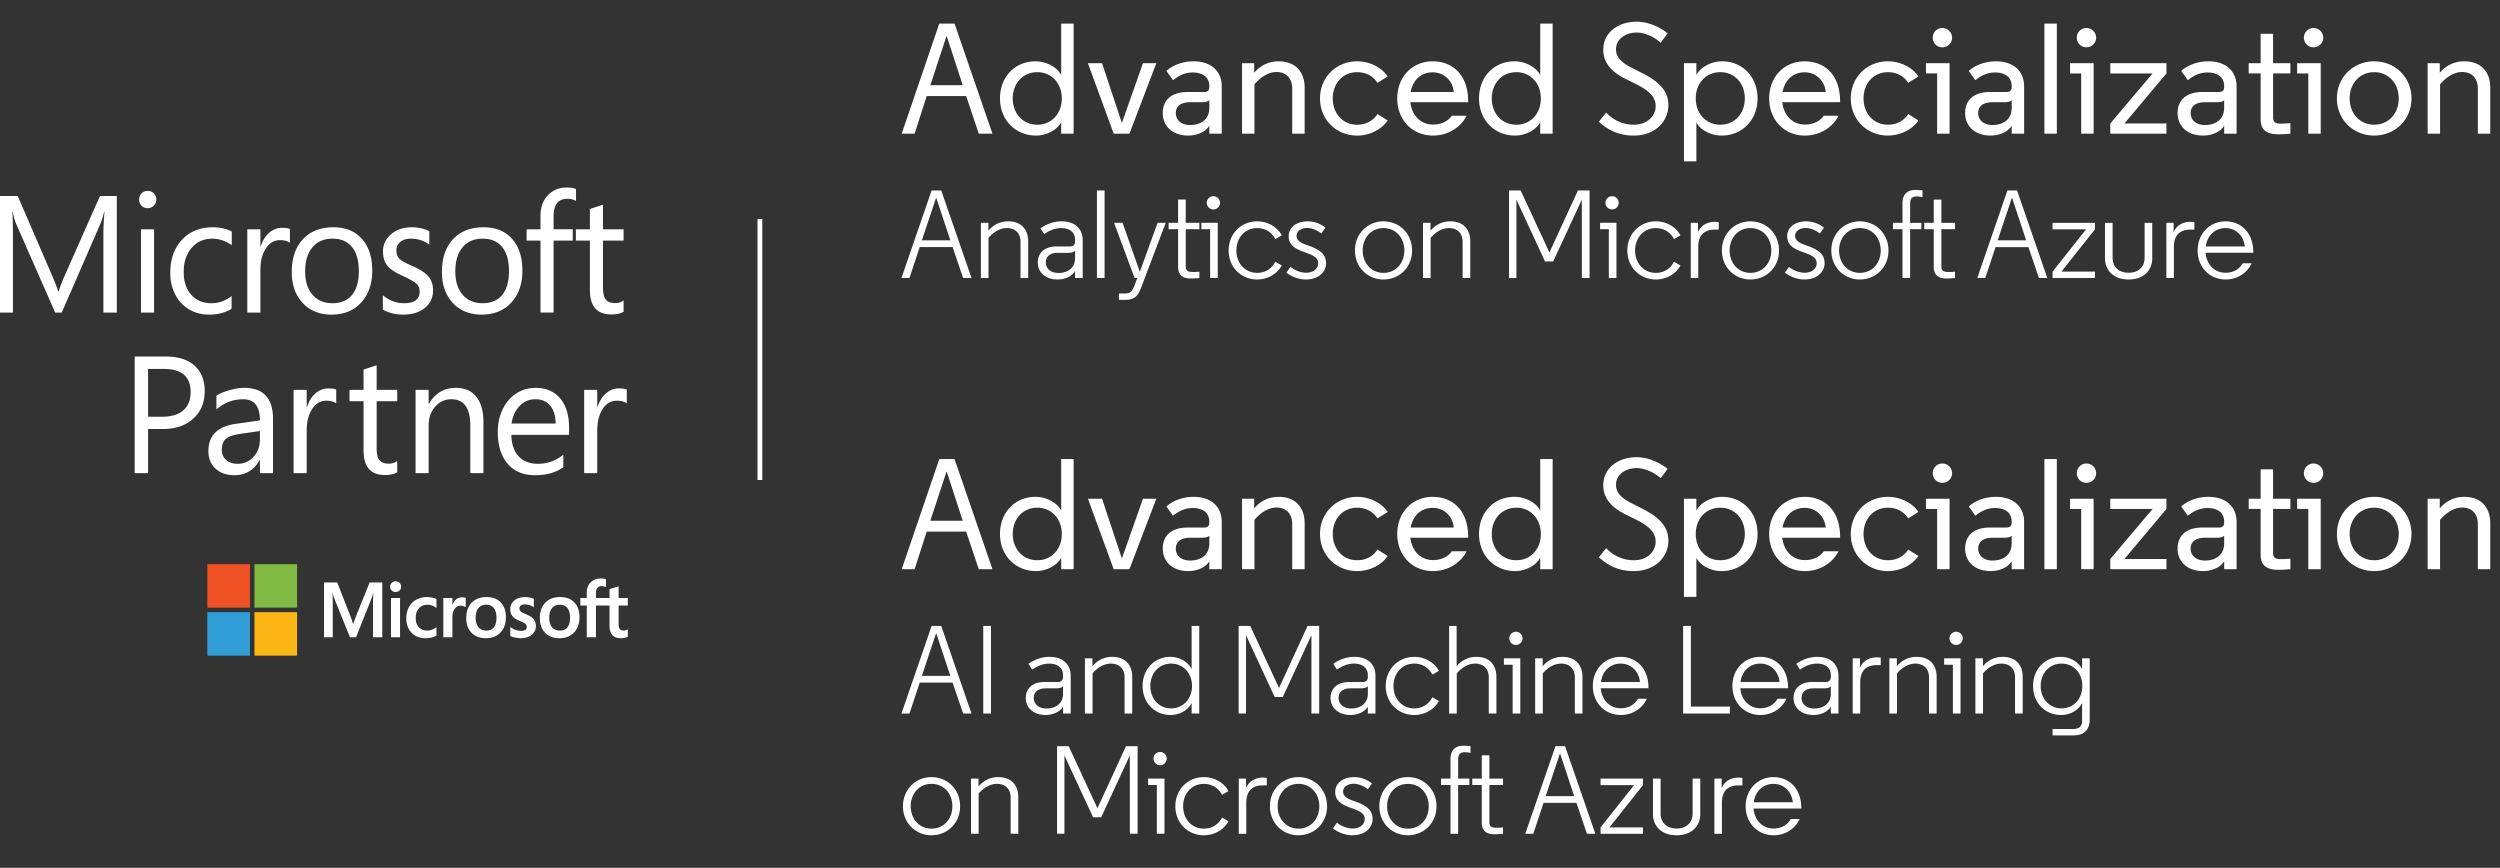 <svg xmlns="http://www.w3.org/2000/svg" width="519.724" height="180.4"><rect width="100%" height="100%" fill="#333333" stroke="none"/><path fill="#FFF" d="M24.282 64.982h-2.788V48.703c0-1.284.077-2.851.231-4.699h-.065c-.266 1.094-.504 1.877-.714 2.35l-8.115 18.629h-1.362L3.336 46.489c-.222-.496-.46-1.324-.713-2.485h-.067c.089.971.132 2.548.132 4.733v16.245H0v-24.24h3.685l7.303 16.904c.553 1.285.912 2.254 1.079 2.906h.117c.552-1.555.933-2.545 1.145-2.975l7.452-16.836h3.502v24.241m8.211-23.513c0 .519-.176.949-.53 1.293s-.774.516-1.261.516c-.498 0-.92-.167-1.263-.498-.343-.333-.514-.77-.514-1.311 0-.484.168-.904.507-1.259.336-.355.76-.532 1.27-.532.508 0 .935.174 1.277.523.342.35.514.773.514 1.268m-.464 23.513h-2.722v-17.31h2.722v17.31m16.114-.794c-1.316.813-2.871 1.218-4.663 1.218-1.55 0-2.941-.363-4.175-1.091s-2.194-1.755-2.88-3.085c-.688-1.329-1.029-2.822-1.029-4.479 0-2.862.806-5.16 2.416-6.896 1.608-1.735 3.752-2.604 6.432-2.604 1.482 0 2.793.293 3.934.879v2.84c-1.273-.901-2.623-1.352-4.051-1.352-1.759 0-3.188.64-4.29 1.918-1.101 1.279-1.651 2.933-1.651 4.962 0 2.017.522 3.612 1.568 4.783 1.046 1.172 2.448 1.758 4.207 1.758 1.483 0 2.878-.495 4.183-1.487v2.636m12.128-13.709c-.487-.372-1.178-.559-2.074-.559-1.206 0-2.186.579-2.938 1.733-.753 1.155-1.128 2.657-1.128 4.506v8.823h-2.722v-17.31h2.722v3.566h.066c.375-1.194.957-2.139 1.742-2.831.786-.693 1.688-1.04 2.707-1.04.706 0 1.249.079 1.625.237v2.875m17.11 5.781c0 2.75-.766 4.961-2.298 6.635-1.533 1.674-3.589 2.511-6.167 2.511-2.512 0-4.517-.814-6.017-2.443-1.5-1.627-2.249-3.771-2.249-6.432 0-2.862.77-5.125 2.308-6.787s3.657-2.493 6.356-2.493c2.523 0 4.498.803 5.926 2.408 1.427 1.607 2.141 3.806 2.141 6.601m-2.787.101c0-2.174-.474-3.843-1.42-5.004-.945-1.16-2.299-1.74-4.059-1.74-1.749 0-3.131.594-4.148 1.782-1.019 1.189-1.527 2.865-1.527 5.029 0 2.074.512 3.694 1.535 4.86s2.404 1.749 4.141 1.749c1.771 0 3.126-.575 4.066-1.725s1.412-2.798 1.412-4.951m15.431 3.99c0 1.499-.566 2.716-1.701 3.651s-2.641 1.403-4.522 1.403c-1.605 0-3.01-.35-4.217-1.049v-2.975c1.339 1.104 2.811 1.656 4.415 1.656 2.158 0 3.238-.806 3.238-2.417 0-.654-.212-1.186-.631-1.598-.422-.411-1.378-.966-2.873-1.664-1.504-.654-2.566-1.355-3.187-2.105-.619-.749-.93-1.743-.93-2.984 0-1.43.565-2.625 1.693-3.583 1.128-.957 2.563-1.437 4.299-1.437 1.339 0 2.55.271 3.636.812v2.789c-1.107-.822-2.391-1.233-3.852-1.233-.896 0-1.618.226-2.166.676s-.821 1.03-.821 1.74c0 .768.21 1.355.631 1.768.42.411 1.289.898 2.605 1.462 1.616.699 2.749 1.432 3.402 2.197.655.767.981 1.73.981 2.891m18.57-4.091c0 2.75-.765 4.961-2.298 6.635s-3.588 2.511-6.167 2.511c-2.513 0-4.517-.814-6.017-2.443-1.499-1.627-2.248-3.771-2.248-6.432 0-2.862.769-5.125 2.307-6.787 1.537-1.662 3.656-2.493 6.357-2.493 2.522 0 4.498.803 5.925 2.408 1.427 1.607 2.141 3.806 2.141 6.601m-2.787.101c0-2.174-.474-3.843-1.42-5.004-.946-1.16-2.298-1.74-4.059-1.74-1.748 0-3.131.594-4.149 1.782-1.018 1.189-1.527 2.865-1.527 5.029 0 2.074.513 3.694 1.535 4.86 1.023 1.166 2.404 1.749 4.142 1.749 1.771 0 3.126-.575 4.067-1.725.939-1.148 1.411-2.798 1.411-4.951m13.938-14.571c-.531-.305-1.135-.456-1.809-.456-1.904 0-2.855 1.223-2.855 3.668v2.671h3.984v2.349h-3.984v14.961h-2.723V50.021h-2.887v-2.349h2.887v-2.807c0-1.758.51-3.177 1.527-4.26 1.018-1.082 2.313-1.622 3.884-1.622.831 0 1.488.102 1.976.304v2.503m9.89 23.023c-.655.372-1.505.559-2.557.559-2.966 0-4.448-1.702-4.448-5.106V50.021h-2.921v-2.349h2.921v-4.227l2.721-.896v5.122h4.284v2.349h-4.284v9.771c0 1.16.194 1.986.582 2.476.388.49 1.035.736 1.941.736.676 0 1.262-.187 1.761-.558v2.368M42.553 81.36c0 2.344-.794 4.234-2.382 5.671s-3.671 2.156-6.249 2.156h-3.137v9.178h-2.789V74.126h6.54c2.545 0 4.518.632 5.917 1.901 1.401 1.267 2.1 3.045 2.1 5.333m-2.922.153c0-3.212-1.858-4.818-5.576-4.818h-3.27v9.939h2.921c1.914 0 3.38-.442 4.398-1.327 1.019-.884 1.527-2.15 1.527-3.794m17.126 16.852h-2.722V95.66h-.066c-1.184 2.086-2.928 3.128-5.229 3.128-1.637 0-2.949-.454-3.934-1.36s-1.478-2.127-1.478-3.66c0-3.223 1.87-5.104 5.61-5.646l5.096-.728c0-2.93-1.168-4.395-3.502-4.395-2.047 0-3.895.704-5.543 2.112v-2.839c.496-.383 1.349-.752 2.555-1.107s2.279-.533 3.22-.533c3.995 0 5.992 2.158 5.992 6.475v11.258m-2.721-8.756l-4.116.592c-1.406.203-2.39.544-2.954 1.021-.564.48-.848 1.254-.848 2.324 0 .869.305 1.565.914 2.089.607.523 1.388.785 2.34.785 1.35 0 2.465-.483 3.345-1.454.88-.968 1.319-2.18 1.319-3.633v-1.724m15.864-5.747c-.486-.372-1.177-.558-2.075-.558-1.205 0-2.186.576-2.938 1.731-.753 1.155-1.128 2.657-1.128 4.505v8.824h-2.723v-17.31h2.723v3.567h.065c.377-1.195.957-2.139 1.744-2.832.785-.693 1.687-1.04 2.705-1.04.708 0 1.251.08 1.626.237v2.876m12.686 14.335c-.653.371-1.506.558-2.556.558-2.966 0-4.448-1.701-4.448-5.105V83.406h-2.922v-2.351h2.922V76.83l2.722-.896v5.122h4.282v2.351h-4.282v9.77c0 1.161.192 1.986.581 2.477.387.49 1.034.735 1.942.735.674 0 1.261-.186 1.759-.558v2.366m17.914.168h-2.723v-9.871c0-3.662-1.317-5.494-3.95-5.494-1.34 0-2.46.515-3.361 1.547-.902 1.031-1.354 2.347-1.354 3.947v9.871h-2.72v-17.31h2.721v2.874h.066c1.273-2.198 3.132-3.297 5.579-3.297 1.869 0 3.293.62 4.272 1.859.979 1.24 1.47 2.999 1.47 5.275v10.599m17.806-7.961h-12.001c.045 1.949.551 3.439 1.52 4.471s2.311 1.546 4.025 1.546c1.926 0 3.679-.63 5.262-1.893v2.586c-1.482 1.116-3.453 1.674-5.909 1.674-2.423 0-4.315-.796-5.676-2.392-1.362-1.595-2.042-3.801-2.042-6.618 0-1.714.34-3.276 1.021-4.691.681-1.414 1.618-2.509 2.813-3.287s2.523-1.167 3.983-1.167c2.202 0 3.919.73 5.153 2.188 1.234 1.46 1.851 3.503 1.851 6.129v1.454m-2.788-2.349c-.023-1.601-.402-2.843-1.137-3.729-.737-.884-1.773-1.326-3.112-1.326-1.262 0-2.341.463-3.236 1.386-.896.925-1.461 2.147-1.694 3.669h9.179m14.784-4.193c-.486-.372-1.177-.558-2.074-.558-1.205 0-2.185.576-2.937 1.731-.754 1.155-1.13 2.657-1.13 4.505v8.824h-2.721v-17.31h2.721v3.567h.067c.375-1.195.957-2.139 1.742-2.832s1.688-1.04 2.707-1.04c.707 0 1.248.08 1.624.237v2.876m-56.34 44.378l-.523 1.492h-.03c-.093-.35-.251-.846-.495-1.477l-2.806-7.163h-2.741v11.39h1.808v-7.002c0-.433-.009-.955-.026-1.553-.009-.303-.042-.544-.05-.729h.038c.093.429.188.756.258.974l3.362 8.31h1.265l3.337-8.385c.076-.19.155-.563.229-.898h.039c-.043.829-.08 1.587-.084 2.045v7.238h1.928v-11.39h-2.632l-2.877 7.148m7.324 4.241h1.885v-8.162h-1.885v8.162m.961-11.63c-.309 0-.58.108-.802.321a1.066 1.066 0 00-.337.801c0 .312.111.576.332.784s.492.313.807.313c.315 0 .59-.105.812-.312.224-.21.337-.475.337-.786 0-.307-.11-.573-.328-.792a1.119 1.119 0 00-.821-.329m7.598 3.387a5.146 5.146 0 00-1.053-.115c-.865 0-1.637.188-2.293.562a3.757 3.757 0 00-1.513 1.583c-.344.676-.519 1.466-.519 2.346 0 .771.171 1.479.504 2.102.336.626.811 1.115 1.411 1.454s1.294.51 2.062.51c.896 0 1.661-.183 2.273-.542l.025-.015v-1.759l-.079.059a3.497 3.497 0 01-.922.489 2.765 2.765 0 01-.903.179c-.74 0-1.334-.236-1.766-.701s-.65-1.118-.65-1.94c0-.828.228-1.499.679-1.993.448-.493 1.044-.743 1.767-.743.621 0 1.225.214 1.796.636l.079.059v-1.853l-.025-.016c-.215-.124-.508-.225-.873-.302m6.213-.06a1.91 1.91 0 00-1.262.461c-.318.268-.549.636-.726 1.094h-.019v-1.413h-1.886v8.162h1.886v-4.175c0-.711.158-1.293.47-1.733.308-.436.718-.656 1.218-.656.171 0 .361.028.567.085.205.056.353.117.44.182l.079.058v-1.937l-.03-.014c-.175-.075-.423-.114-.737-.114m5.12-.055c-1.322 0-2.372.395-3.12 1.172-.749.777-1.127 1.854-1.127 3.2 0 1.278.37 2.306 1.1 3.055.731.749 1.725 1.129 2.954 1.129 1.281 0 2.31-.4 3.059-1.188.747-.789 1.126-1.854 1.126-3.169 0-1.299-.355-2.334-1.058-3.078s-1.69-1.121-2.934-1.121m1.499 6.285c-.355.453-.887.682-1.585.682-.692 0-1.239-.234-1.623-.695-.387-.463-.584-1.123-.584-1.963 0-.864.197-1.542.584-2.013.386-.47.926-.707 1.608-.707.662 0 1.188.228 1.565.676.38.449.571 1.122.571 1.997.001.886-.18 1.567-.536 2.023m6.674-2.716c-.595-.243-.976-.445-1.132-.6-.151-.149-.229-.361-.229-.629 0-.237.097-.428.291-.581.195-.155.469-.233.811-.233.32 0 .645.051.969.151.322.1.606.234.844.399l.079.054v-1.775l-.03-.014a4.146 4.146 0 00-.857-.243 5.243 5.243 0 00-.941-.099c-.898 0-1.643.234-2.211.695a2.24 2.24 0 00-.86 1.811c0 .385.063.724.185 1.012.125.29.316.546.572.76.251.213.643.435 1.159.661.435.183.759.337.965.458.2.119.343.238.424.355.078.113.118.269.118.462 0 .55-.402.815-1.231.815-.31 0-.66-.064-1.044-.193a3.899 3.899 0 01-1.068-.553l-.079-.059v1.873l.028.013c.271.127.611.233 1.013.319.4.083.765.126 1.079.126.978 0 1.763-.235 2.336-.699.576-.468.867-1.091.867-1.855 0-.549-.156-1.021-.467-1.401-.311-.376-.846-.724-1.591-1.03m7.125-3.569c-1.322 0-2.371.395-3.12 1.172-.747.777-1.127 1.854-1.127 3.2 0 1.278.371 2.306 1.101 3.055.73.749 1.725 1.129 2.953 1.129 1.282 0 2.309-.4 3.059-1.188.748-.789 1.126-1.854 1.126-3.169 0-1.299-.355-2.334-1.058-3.078-.702-.744-1.689-1.121-2.934-1.121m1.5 6.285c-.355.453-.889.682-1.585.682-.693 0-1.238-.234-1.624-.695-.387-.463-.582-1.123-.582-1.963 0-.864.195-1.542.582-2.013.386-.47.927-.707 1.609-.707.661 0 1.188.228 1.565.676.379.449.571 1.122.571 1.997.001.886-.181 1.567-.536 2.023m12.544-4.522v-1.566h-1.91v-2.435l-.063.021-1.794.56-.036.011v1.844h-2.827v-1.026c0-.479.105-.845.313-1.09.206-.241.5-.363.875-.363.27 0 .548.064.828.191l.07.032v-1.648l-.032-.013c-.262-.096-.619-.144-1.061-.144a3.06 3.06 0 00-1.503.367 2.6 2.6 0 00-1.034 1.04c-.243.443-.364.956-.364 1.523v1.13h-1.329v1.566h1.329v6.597h1.908v-6.597h2.827v4.19c0 1.727.802 2.603 2.378 2.603.26 0 .532-.031.811-.092.284-.063.477-.124.59-.19l.025-.015v-1.581l-.077.052a1.31 1.31 0 01-.384.172 1.446 1.446 0 01-.379.063c-.368 0-.642-.101-.812-.3-.171-.202-.259-.556-.259-1.05v-3.853h1.91"/><path fill="#EE5225" d="M51.975 126.32h-8.87v-9.032h8.87v9.032"/><path fill="#80BA42" d="M61.766 126.318h-8.869v-9.031h8.869v9.031"/><path fill="#319ED8" d="M51.975 136.296h-8.87v-9.032h8.87v9.032"/><path fill="#FBB615" d="M61.766 136.296h-8.869v-9.032h8.869v9.032"/><path fill="#FFF" d="M157.475 45.54h1v54.25h-1zm35.179-25.565l-2.518 7.815h-2.682l7.815-22.89h3.172l7.881 22.89h-2.846l-2.615-7.815h-8.207zm4.154-12.492h-.033l-3.368 10.235h6.736l-3.335-10.235zm23.801 8.11V4.9h2.584v22.89h-2.584v-2.387c-.784 1.536-2.942 2.779-5.231 2.779-4.284 0-7.488-3.237-7.488-7.718 0-4.479 3.106-7.717 7.39-7.717 2.288.001 4.545 1.276 5.329 2.846zm-4.969 10.333c3.008 0 5.101-2.354 5.101-5.461 0-3.106-2.093-5.46-5.101-5.46-3.009 0-5.102 2.354-5.102 5.46 0 3.107 2.093 5.461 5.102 5.461zm17.589-.36l4.382-12.426h2.779l-5.591 14.649h-3.271l-5.362-14.649h2.942l4.121 12.426zm18.178-7.651c0-1.93-1.438-2.845-3.466-2.845-1.733 0-3.009.752-4.088 1.602l-1.373-1.929c1.177-1.047 3.139-1.995 5.656-1.995 3.729 0 5.854 2.126 5.854 5.199v9.843h-2.583v-1.668c-.851 1.472-2.845 2.061-4.382 2.061-3.237 0-5.297-1.93-5.297-4.676 0-2.846 1.962-4.382 5.166-4.382h3.434c.817 0 1.079-.426 1.079-1.047v-.163zm0 4.48v-1.569c-.294.327-.916.425-1.635.425h-2.289c-2.027 0-3.041.817-3.041 2.289 0 1.242.948 2.452 2.976 2.452 2.06-.001 3.989-1.014 3.989-3.597zm19.813 5.395h-2.583v-9.417c0-1.995-1.145-3.401-3.27-3.401-1.472 0-3.074.817-4.578 2.551V27.79h-2.584V13.141h2.519v1.995c1.308-1.537 3.041-2.388 5.101-2.388 3.467 0 5.396 2.191 5.396 5.461v9.581zm10.919-1.864c1.831 0 3.335-.817 4.218-2.224l2.126 1.341c-1.275 1.896-3.761 3.14-6.344 3.14-4.284 0-7.718-3.237-7.718-7.718 0-4.479 3.434-7.717 7.718-7.717 2.583 0 5.068 1.243 6.344 3.14l-2.126 1.341c-.883-1.406-2.387-2.224-4.218-2.224-3.009 0-5.068 2.354-5.068 5.46-.001 3.107 2.059 5.461 5.068 5.461zm11.049-4.676c.327 2.648 2.027 4.644 4.741 4.644 1.603 0 3.041-.621 3.892-1.831h3.074c-1.309 2.551-3.99 4.12-6.998 4.12-4.284 0-7.423-3.237-7.423-7.718 0-4.479 3.106-7.717 7.39-7.717 3.794 0 7.357 2.453 7.357 8.404v.098h-12.033zm.066-2.125h8.96c-.131-2.093-1.831-4.088-4.35-4.088-2.55 0-4.152 1.7-4.61 4.088zm26.941-3.532V4.9h2.584v22.89h-2.584v-2.387c-.784 1.536-2.942 2.779-5.231 2.779-4.284 0-7.488-3.237-7.488-7.718 0-4.479 3.106-7.717 7.39-7.717 2.288.001 4.545 1.276 5.329 2.846zm-4.969 10.333c3.008 0 5.101-2.354 5.101-5.461 0-3.106-2.093-5.46-5.101-5.46-3.009 0-5.102 2.354-5.102 5.46 0 3.107 2.093 5.461 5.102 5.461zM345.238 8.89c-1.209-1.145-3.27-2.125-5.003-2.125-2.158 0-4.283 1.242-4.283 3.498 0 1.472.915 2.649 3.27 3.826l2.191 1.112c3.728 1.896 5.428 3.858 5.428 6.67 0 3.106-2.485 6.312-7.227 6.312-3.335 0-5.559-1.341-7.227-2.878l1.504-1.896c1.636 1.7 3.63 2.518 5.788 2.518 2.747 0 4.513-1.798 4.513-3.891 0-1.995-1.569-3.336-4.382-4.709l-1.864-.916c-3.041-1.504-4.643-3.433-4.643-6.082 0-3.662 3.237-5.82 6.899-5.82 2.518 0 4.904 1.145 6.475 2.42l-1.439 1.961zm7.421 16.546v8.109h-2.584V13.141h2.584v2.452c.784-1.569 3.041-2.845 5.33-2.845 4.283 0 7.39 3.237 7.39 7.717 0 4.48-3.204 7.718-7.488 7.718-2.289 0-4.448-1.21-5.232-2.747zm4.97-10.431c-3.008 0-5.101 2.354-5.101 5.46 0 3.107 2.093 5.461 5.101 5.461 3.009 0 5.102-2.354 5.102-5.461-.001-3.107-2.093-5.46-5.102-5.46zm12.881 6.245c.327 2.648 2.027 4.644 4.741 4.644 1.603 0 3.041-.621 3.892-1.831h3.074c-1.309 2.551-3.99 4.12-6.998 4.12-4.284 0-7.423-3.237-7.423-7.718 0-4.479 3.106-7.717 7.39-7.717 3.794 0 7.357 2.453 7.357 8.404v.098H370.51zm.065-2.125h8.96c-.131-2.093-1.831-4.088-4.35-4.088-2.549 0-4.152 1.7-4.61 4.088zm21.905 6.801c1.831 0 3.335-.817 4.218-2.224l2.126 1.341c-1.275 1.896-3.761 3.14-6.344 3.14-4.284 0-7.718-3.237-7.718-7.718 0-4.479 3.434-7.717 7.718-7.717 2.583 0 5.068 1.243 6.344 3.14l-2.126 1.341c-.883-1.406-2.387-2.224-4.218-2.224-3.009 0-5.068 2.354-5.068 5.46 0 3.107 2.06 5.461 5.068 5.461zm10.233-10.66h-2.322v-2.125h4.905V27.79h-2.583V15.266zm-.916-7.422c0-1.112.883-2.027 1.995-2.027 1.111 0 2.027.915 2.027 2.027 0 1.111-.916 1.994-2.027 1.994a1.982 1.982 0 01-1.995-1.994zm16.414 10.071c0-1.93-1.438-2.845-3.466-2.845-1.733 0-3.009.752-4.088 1.602l-1.373-1.929c1.177-1.047 3.139-1.995 5.656-1.995 3.729 0 5.854 2.126 5.854 5.199v9.843h-2.583v-1.668c-.851 1.472-2.845 2.061-4.382 2.061-3.237 0-5.298-1.93-5.298-4.676 0-2.846 1.963-4.382 5.167-4.382h3.434c.817 0 1.079-.426 1.079-1.047v-.163zm0 4.48v-1.569c-.294.327-.916.425-1.635.425h-2.289c-2.027 0-3.041.817-3.041 2.289 0 1.242.948 2.452 2.976 2.452 2.059-.001 3.989-1.014 3.989-3.597zm9.383 5.395h-2.584V4.9h2.584v22.89zm5.067-12.524h-2.322v-2.125h4.905V27.79h-2.583V15.266zm-.916-7.422c0-1.112.883-2.027 1.995-2.027 1.111 0 2.027.915 2.027 2.027 0 1.111-.916 1.994-2.027 1.994a1.982 1.982 0 01-1.995-1.994zm18.637 7.422l-8.731 10.399h8.731v2.125h-11.674v-2.125l8.796-10.399h-8.796v-2.125h11.674v2.125zm11.999 2.649c0-1.93-1.438-2.845-3.466-2.845-1.733 0-3.009.752-4.088 1.602l-1.373-1.929c1.177-1.047 3.139-1.995 5.656-1.995 3.729 0 5.854 2.126 5.854 5.199v9.843h-2.583v-1.668c-.851 1.472-2.845 2.061-4.382 2.061-3.237 0-5.298-1.93-5.298-4.676 0-2.846 1.963-4.382 5.167-4.382h3.434c.817 0 1.079-.426 1.079-1.047v-.163zm0 4.48v-1.569c-.294.327-.916.425-1.635.425h-2.289c-2.027 0-3.041.817-3.041 2.289 0 1.242.948 2.452 2.976 2.452 2.059-.001 3.989-1.014 3.989-3.597zm10.166-15.37v6.115h3.598v2.125h-3.598v9.124c0 1.111.654 1.308 1.505 1.308a20.24 20.24 0 002.093-.098v2.19s-1.275.131-2.485.131c-1.569 0-3.695-.327-3.695-3.074v-9.581h-2.485V13.14h2.485V7.025h2.582zm7.324 8.241h-2.322v-2.125h4.905V27.79h-2.583V15.266zm-.916-7.422c0-1.112.883-2.027 1.995-2.027 1.111 0 2.027.915 2.027 2.027 0 1.111-.916 1.994-2.027 1.994a1.982 1.982 0 01-1.995-1.994zm14.615 4.904c4.284 0 7.75 3.237 7.75 7.717 0 4.48-3.466 7.718-7.75 7.718-4.283 0-7.75-3.237-7.75-7.718 0-4.48 3.467-7.717 7.75-7.717zm0 2.257c-3.008 0-5.101 2.354-5.101 5.46 0 3.107 2.093 5.461 5.101 5.461 3.009 0 5.102-2.354 5.102-5.461s-2.093-5.46-5.102-5.46zm24.129 12.785h-2.583v-9.417c0-1.995-1.145-3.401-3.27-3.401-1.472 0-3.074.817-4.578 2.551V27.79h-2.584V13.141h2.519v1.995c1.308-1.537 3.041-2.388 5.101-2.388 3.467 0 5.396 2.191 5.396 5.461v9.581zM191.201 51.368l-2.132 6.422h-1.664l6.267-18.2h2.002l6.292 18.2h-1.742l-2.185-6.422h-6.838zm.443-1.404h5.928l-2.912-8.788h-.078l-2.938 8.788zm20.514.286c0-1.847-1.196-2.834-2.835-2.834-1.378 0-2.729.754-3.821 2.027v8.347h-1.587V46.323h1.561v1.639c1.04-1.248 2.444-1.95 4.108-1.95 2.678 0 4.16 1.638 4.16 4.16v7.618h-1.586v-7.54zm11.336-.391c0-1.742-1.353-2.443-2.887-2.443-1.43 0-2.574.598-3.536 1.248l-.754-1.196c.78-.599 2.392-1.456 4.395-1.456 2.729 0 4.368 1.534 4.368 3.9v7.878h-1.586v-1.43c-.65 1.144-2.211 1.741-3.589 1.741-2.496 0-4.16-1.455-4.16-3.51 0-2.105 1.509-3.354 3.874-3.354h2.757c.806 0 1.118-.416 1.118-1.041v-.337zm0 3.849v-1.586c-.286.338-.885.441-1.482.441h-2.132c-1.69 0-2.471.832-2.471 2.028 0 .988.754 2.158 2.679 2.158 1.742.001 3.406-.961 3.406-3.041zm6.135 4.082h-1.586v-18.2h1.586v18.2zm6.812 0h-.572l-4.264-11.467h1.768l3.588 10.192 3.692-10.192h1.69l-5.123 13.495c-.623 1.638-1.325 2.521-3.275 2.521h-1.326v-1.326h1.3c1.145 0 1.534-.598 1.977-1.768l.545-1.455zm10.062-16.303v4.836h2.834v1.326h-2.834v7.774c0 1.066.754 1.118 1.638 1.118.729 0 1.196-.078 1.196-.078v1.326s-.832.104-1.768.104c-1.196 0-2.652-.313-2.652-2.444v-7.801h-1.976v-1.326h1.976v-4.836h1.586zm6.655 16.303h-1.586V47.649h-1.819v-1.326h3.405V57.79zm-.909-17.005c.754 0 1.378.624 1.378 1.378 0 .755-.624 1.378-1.378 1.378a1.386 1.386 0 01-1.378-1.378c0-.754.623-1.378 1.378-1.378zm9.1 15.939c1.716 0 3.068-.909 3.771-2.313l1.352.779c-.962 1.769-2.938 2.912-5.122 2.912-3.302 0-5.929-2.521-5.929-6.031 0-3.511 2.627-6.059 5.929-6.059 2.184 0 4.16 1.144 5.122 2.912l-1.352.78c-.702-1.378-2.055-2.288-3.771-2.288-2.548 0-4.316 2.027-4.316 4.654-.001 2.626 1.768 4.654 4.316 4.654zm12.687-1.976c0-1.145-.936-1.639-2.574-2.236l-.649-.234c-1.742-.623-2.912-1.508-2.912-3.172 0-1.897 1.689-3.094 3.926-3.094 1.352 0 2.756.494 3.718 1.326l-.857 1.195c-.807-.649-2.002-1.144-2.912-1.144-1.274 0-2.236.65-2.236 1.638 0 .729.521 1.301 1.69 1.742l1.326.494c2.21.858 3.119 1.82 3.119 3.51 0 1.482-1.273 3.328-4.212 3.328-1.352 0-2.99-.571-4.03-1.43l.832-1.196c.885.755 2.236 1.223 3.25 1.223 1.559 0 2.521-.884 2.521-1.95zm13.572-8.736c3.302 0 5.954 2.548 5.954 6.059 0 3.51-2.652 6.031-5.954 6.031-3.276 0-5.929-2.521-5.929-6.031.001-3.511 2.653-6.059 5.929-6.059zm0 1.404c-2.548 0-4.316 2.027-4.316 4.654 0 2.626 1.769 4.653 4.316 4.653 2.574 0 4.342-2.027 4.342-4.653 0-2.627-1.767-4.654-4.342-4.654zm16.458 2.834c0-1.847-1.196-2.834-2.835-2.834-1.378 0-2.729.754-3.821 2.027v8.347h-1.587V46.323h1.561v1.639c1.04-1.248 2.444-1.95 4.108-1.95 2.678 0 4.16 1.638 4.16 4.16v7.618h-1.586v-7.54zm23.972-10.66h2.418v18.2h-1.612V41.514l-5.954 12.844h-1.69l-5.954-12.844V57.79h-1.534v-18.2h2.418l5.98 12.896 5.928-12.896zm8.007 18.2h-1.586V47.649h-1.819v-1.326h3.405V57.79zm-.909-17.005c.754 0 1.378.624 1.378 1.378 0 .755-.624 1.378-1.378 1.378a1.386 1.386 0 01-1.378-1.378c0-.754.623-1.378 1.378-1.378zm9.099 15.939c1.716 0 3.068-.909 3.771-2.313l1.352.779c-.962 1.769-2.938 2.912-5.122 2.912-3.302 0-5.929-2.521-5.929-6.031 0-3.511 2.627-6.059 5.929-6.059 2.184 0 4.16 1.144 5.122 2.912l-1.352.78c-.702-1.378-2.055-2.288-3.771-2.288-2.548 0-4.316 2.027-4.316 4.654 0 2.626 1.769 4.654 4.316 4.654zm13.078-8.996h-.779c-2.028 0-3.484.937-3.484 3.641v6.422h-1.561V46.323h1.509v1.95c.649-1.534 2.08-2.158 3.458-2.158.26 0 .546.026.857.053v1.56zm6.578-1.716c3.302 0 5.954 2.548 5.954 6.059 0 3.51-2.652 6.031-5.954 6.031-3.276 0-5.929-2.521-5.929-6.031 0-3.511 2.652-6.059 5.929-6.059zm0 1.404c-2.548 0-4.316 2.027-4.316 4.654 0 2.626 1.769 4.653 4.316 4.653 2.574 0 4.342-2.027 4.342-4.653-.001-2.627-1.768-4.654-4.342-4.654zm13.78 7.332c0-1.145-.936-1.639-2.574-2.236l-.649-.234c-1.742-.623-2.912-1.508-2.912-3.172 0-1.897 1.689-3.094 3.926-3.094 1.352 0 2.756.494 3.718 1.326l-.857 1.195c-.807-.649-2.002-1.144-2.912-1.144-1.274 0-2.236.65-2.236 1.638 0 .729.521 1.301 1.69 1.742l1.326.494c2.21.858 3.119 1.82 3.119 3.51 0 1.482-1.273 3.328-4.212 3.328-1.352 0-2.99-.571-4.03-1.43l.832-1.196c.885.755 2.236 1.223 3.25 1.223 1.559 0 2.521-.884 2.521-1.95zm8.97-8.736c3.302 0 5.954 2.548 5.954 6.059 0 3.51-2.652 6.031-5.954 6.031-3.276 0-5.929-2.521-5.929-6.031 0-3.511 2.652-6.059 5.929-6.059zm0 1.404c-2.548 0-4.316 2.027-4.316 4.654 0 2.626 1.769 4.653 4.316 4.653 2.574 0 4.342-2.027 4.342-4.653-.001-2.627-1.768-4.654-4.342-4.654zm8.865-5.2c0-2.133 1.378-2.73 2.6-2.73.832 0 1.561.104 1.561.104v1.378s-.729-.13-1.145-.13c-1.014 0-1.43.416-1.43 1.56v3.926h2.34v1.326h-2.34v10.14h-1.586V47.649h-1.977v-1.326h1.977v-4.107zm8.086-.729v4.836h2.834v1.326h-2.834v7.774c0 1.066.754 1.118 1.639 1.118.728 0 1.195-.078 1.195-.078v1.326s-.832.104-1.768.104c-1.196 0-2.652-.313-2.652-2.444v-7.801h-1.977v-1.326h1.977v-4.836h1.586zm11.258 9.881l-2.132 6.422h-1.664l6.267-18.2h2.002l6.292 18.2h-1.742l-2.185-6.422h-6.838zm.442-1.404h5.928l-2.912-8.788h-.078l-2.938 8.788zm20.229-2.288l-6.969 8.788h6.969v1.326h-8.814v-1.326l6.968-8.788h-6.968v-1.353h8.814v1.353zm2.079 6.032v-7.385h1.586v7.229c0 2.08 1.43 3.146 3.328 3.146 1.897 0 3.328-1.066 3.328-3.146v-7.229h1.586v7.385c0 2.418-1.716 4.394-4.914 4.394s-4.914-1.976-4.914-4.394zm18.589-5.98h-.779c-2.028 0-3.484.937-3.484 3.641v6.422h-1.561V46.323h1.509v1.95c.649-1.534 2.08-2.158 3.458-2.158.26 0 .546.026.857.053v1.56zm2.314 4.81c.208 2.366 1.794 4.16 4.187 4.16 1.561 0 2.86-.729 3.563-1.977h1.846c-.962 2.08-3.042 3.38-5.408 3.38-3.302 0-5.824-2.521-5.824-6.031 0-3.511 2.522-6.059 5.798-6.059 2.99 0 5.772 2.105 5.772 6.475v.052h-9.934zm.053-1.3h8.112c-.183-2.08-1.742-3.822-4.005-3.822-2.288 0-3.821 1.638-4.107 3.822zm-265.902 59.275l-2.518 7.815h-2.682l7.815-22.89h3.172l7.881 22.89h-2.846l-2.615-7.815h-8.207zm4.154-12.492h-.033l-3.368 10.235h6.736l-3.335-10.235zm23.801 8.11V95.438h2.584v22.89h-2.584v-2.387c-.784 1.536-2.942 2.779-5.231 2.779-4.284 0-7.488-3.237-7.488-7.718 0-4.479 3.106-7.717 7.39-7.717 2.288.001 4.545 1.277 5.329 2.846zm-4.969 10.333c3.008 0 5.101-2.354 5.101-5.461 0-3.106-2.093-5.46-5.101-5.46-3.009 0-5.102 2.354-5.102 5.46 0 3.107 2.093 5.461 5.102 5.461zm17.589-.36l4.382-12.426h2.779l-5.591 14.649h-3.271l-5.362-14.649h2.942l4.121 12.426zm18.178-7.651c0-1.93-1.438-2.845-3.466-2.845-1.733 0-3.009.752-4.088 1.602l-1.373-1.929c1.177-1.047 3.139-1.995 5.656-1.995 3.729 0 5.854 2.126 5.854 5.199v9.843h-2.583v-1.668c-.851 1.472-2.845 2.061-4.382 2.061-3.237 0-5.297-1.93-5.297-4.676 0-2.846 1.962-4.382 5.166-4.382h3.434c.817 0 1.079-.426 1.079-1.047v-.163zm0 4.48v-1.569c-.294.327-.916.425-1.635.425h-2.289c-2.027 0-3.041.817-3.041 2.289 0 1.242.948 2.452 2.976 2.452 2.06-.001 3.989-1.014 3.989-3.597zm19.813 5.395h-2.583v-9.417c0-1.995-1.145-3.401-3.27-3.401-1.472 0-3.074.817-4.578 2.551v10.268h-2.584V103.68h2.519v1.995c1.308-1.537 3.041-2.388 5.101-2.388 3.467 0 5.396 2.191 5.396 5.461v9.58zm10.919-1.864c1.831 0 3.335-.817 4.218-2.224l2.126 1.341c-1.275 1.896-3.761 3.14-6.344 3.14-4.284 0-7.718-3.237-7.718-7.718 0-4.479 3.434-7.717 7.718-7.717 2.583 0 5.068 1.243 6.344 3.14l-2.126 1.341c-.883-1.406-2.387-2.224-4.218-2.224-3.009 0-5.068 2.354-5.068 5.46-.001 3.107 2.059 5.461 5.068 5.461zm11.049-4.676c.327 2.648 2.027 4.644 4.741 4.644 1.603 0 3.041-.621 3.892-1.831h3.074c-1.309 2.551-3.99 4.12-6.998 4.12-4.284 0-7.423-3.237-7.423-7.718 0-4.479 3.106-7.717 7.39-7.717 3.794 0 7.357 2.453 7.357 8.404v.098h-12.033zm.066-2.125h8.96c-.131-2.093-1.831-4.088-4.35-4.088-2.55 0-4.152 1.7-4.61 4.088zm26.941-3.532V95.438h2.584v22.89h-2.584v-2.387c-.784 1.536-2.942 2.779-5.231 2.779-4.284 0-7.488-3.237-7.488-7.718 0-4.479 3.106-7.717 7.39-7.717 2.288.001 4.545 1.277 5.329 2.846zm-4.969 10.333c3.008 0 5.101-2.354 5.101-5.461 0-3.106-2.093-5.46-5.101-5.46-3.009 0-5.102 2.354-5.102 5.46 0 3.107 2.093 5.461 5.102 5.461zm30.012-17.036c-1.209-1.145-3.27-2.125-5.003-2.125-2.158 0-4.283 1.242-4.283 3.498 0 1.472.915 2.649 3.27 3.826l2.191 1.112c3.728 1.896 5.428 3.858 5.428 6.67 0 3.106-2.485 6.312-7.227 6.312-3.335 0-5.559-1.341-7.227-2.878l1.504-1.896c1.636 1.7 3.63 2.518 5.788 2.518 2.747 0 4.513-1.798 4.513-3.891 0-1.995-1.569-3.336-4.382-4.709l-1.864-.916c-3.041-1.504-4.643-3.433-4.643-6.082 0-3.662 3.237-5.82 6.899-5.82 2.518 0 4.904 1.145 6.475 2.42l-1.439 1.961zm7.421 16.546v8.109h-2.584v-20.404h2.584v2.452c.784-1.569 3.041-2.845 5.33-2.845 4.283 0 7.39 3.237 7.39 7.717 0 4.48-3.204 7.718-7.488 7.718-2.289 0-4.448-1.21-5.232-2.747zm4.97-10.431c-3.008 0-5.101 2.354-5.101 5.46 0 3.107 2.093 5.461 5.101 5.461 3.009 0 5.102-2.354 5.102-5.461-.001-3.107-2.093-5.46-5.102-5.46zm12.881 6.245c.327 2.648 2.027 4.644 4.741 4.644 1.603 0 3.041-.621 3.892-1.831h3.074c-1.309 2.551-3.99 4.12-6.998 4.12-4.284 0-7.423-3.237-7.423-7.718 0-4.479 3.106-7.717 7.39-7.717 3.794 0 7.357 2.453 7.357 8.404v.098H370.51zm.065-2.125h8.96c-.131-2.093-1.831-4.088-4.35-4.088-2.549 0-4.152 1.7-4.61 4.088zm21.905 6.801c1.831 0 3.335-.817 4.218-2.224l2.126 1.341c-1.275 1.896-3.761 3.14-6.344 3.14-4.284 0-7.718-3.237-7.718-7.718 0-4.479 3.434-7.717 7.718-7.717 2.583 0 5.068 1.243 6.344 3.14l-2.126 1.341c-.883-1.406-2.387-2.224-4.218-2.224-3.009 0-5.068 2.354-5.068 5.46 0 3.107 2.06 5.461 5.068 5.461zm10.233-10.66h-2.322v-2.125h4.905v14.649h-2.583v-12.524zm-.916-7.422c0-1.112.883-2.027 1.995-2.027 1.111 0 2.027.915 2.027 2.027 0 1.111-.916 1.994-2.027 1.994a1.982 1.982 0 01-1.995-1.994zm16.414 10.071c0-1.93-1.438-2.845-3.466-2.845-1.733 0-3.009.752-4.088 1.602l-1.373-1.929c1.177-1.047 3.139-1.995 5.656-1.995 3.729 0 5.854 2.126 5.854 5.199v9.843h-2.583v-1.668c-.851 1.472-2.845 2.061-4.382 2.061-3.237 0-5.298-1.93-5.298-4.676 0-2.846 1.963-4.382 5.167-4.382h3.434c.817 0 1.079-.426 1.079-1.047v-.163zm0 4.48v-1.569c-.294.327-.916.425-1.635.425h-2.289c-2.027 0-3.041.817-3.041 2.289 0 1.242.948 2.452 2.976 2.452 2.059-.001 3.989-1.014 3.989-3.597zm9.383 5.395h-2.584v-22.89h2.584v22.89zm5.067-12.524h-2.322v-2.125h4.905v14.649h-2.583v-12.524zm-.916-7.422c0-1.112.883-2.027 1.995-2.027 1.111 0 2.027.915 2.027 2.027 0 1.111-.916 1.994-2.027 1.994a1.982 1.982 0 01-1.995-1.994zm18.637 7.422l-8.731 10.399h8.731v2.125h-11.674v-2.125l8.796-10.399h-8.796v-2.125h11.674v2.125zm11.999 2.649c0-1.93-1.438-2.845-3.466-2.845-1.733 0-3.009.752-4.088 1.602l-1.373-1.929c1.177-1.047 3.139-1.995 5.656-1.995 3.729 0 5.854 2.126 5.854 5.199v9.843h-2.583v-1.668c-.851 1.472-2.845 2.061-4.382 2.061-3.237 0-5.298-1.93-5.298-4.676 0-2.846 1.963-4.382 5.167-4.382h3.434c.817 0 1.079-.426 1.079-1.047v-.163zm0 4.48v-1.569c-.294.327-.916.425-1.635.425h-2.289c-2.027 0-3.041.817-3.041 2.289 0 1.242.948 2.452 2.976 2.452 2.059-.001 3.989-1.014 3.989-3.597zm10.166-15.37v6.115h3.598v2.125h-3.598v9.124c0 1.111.654 1.308 1.505 1.308a20.24 20.24 0 002.093-.098v2.19s-1.275.131-2.485.131c-1.569 0-3.695-.327-3.695-3.074v-9.581h-2.485v-2.125h2.485v-6.115h2.582zm7.324 8.241h-2.322v-2.125h4.905v14.649h-2.583v-12.524zm-.916-7.422c0-1.112.883-2.027 1.995-2.027 1.111 0 2.027.915 2.027 2.027 0 1.111-.916 1.994-2.027 1.994a1.982 1.982 0 01-1.995-1.994zm14.615 4.904c4.284 0 7.75 3.237 7.75 7.717 0 4.48-3.466 7.718-7.75 7.718-4.283 0-7.75-3.237-7.75-7.718 0-4.48 3.467-7.717 7.75-7.717zm0 2.257c-3.008 0-5.101 2.354-5.101 5.46 0 3.107 2.093 5.461 5.101 5.461 3.009 0 5.102-2.354 5.102-5.461s-2.093-5.46-5.102-5.46zm24.129 12.785h-2.583v-9.417c0-1.995-1.145-3.401-3.27-3.401-1.472 0-3.074.817-4.578 2.551v10.268h-2.584V103.68h2.519v1.995c1.308-1.537 3.041-2.388 5.101-2.388 3.467 0 5.396 2.191 5.396 5.461v9.58zm-326.498 23.578l-2.132 6.422h-1.664l6.267-18.2h2.002l6.292 18.2h-1.742l-2.185-6.422h-6.838zm.443-1.404h5.928l-2.912-8.788h-.078l-2.938 8.788zm12.765-10.374h1.612v18.2h-1.612v-18.2zm16.587 10.269c0-1.742-1.352-2.443-2.886-2.443-1.43 0-2.574.598-3.536 1.248l-.754-1.196c.78-.599 2.393-1.456 4.395-1.456 2.729 0 4.368 1.534 4.368 3.9v7.878h-1.587v-1.43c-.649 1.144-2.21 1.741-3.588 1.741-2.496 0-4.16-1.455-4.16-3.51 0-2.105 1.508-3.354 3.874-3.354h2.757c.806 0 1.117-.416 1.117-1.041v-.337zm0 3.849v-1.586c-.285.338-.884.441-1.481.441h-2.132c-1.69 0-2.471.832-2.471 2.028 0 .988.754 2.158 2.679 2.158 1.741.001 3.405-.961 3.405-3.041zm12.793-3.458c0-1.847-1.195-2.834-2.834-2.834-1.378 0-2.729.754-3.822 2.027v8.347h-1.586v-11.467h1.561v1.639c1.04-1.248 2.444-1.95 4.108-1.95 2.678 0 4.16 1.638 4.16 4.16v7.618h-1.587v-7.54zm13.937-1.69v-8.97h1.586v18.2h-1.586v-2.185c-.702 1.431-2.418 2.496-4.368 2.496-3.302 0-5.824-2.521-5.824-6.031 0-3.511 2.496-6.059 5.772-6.059 1.975.001 3.744 1.119 4.42 2.549zm-4.265 8.164c2.549 0 4.343-2.027 4.343-4.653 0-2.627-1.794-4.654-4.343-4.654-2.548 0-4.315 2.027-4.315 4.654 0 2.625 1.767 4.653 4.315 4.653zm28.366-17.134h2.418v18.2h-1.612v-16.276l-5.954 12.844h-1.69l-5.954-12.844v16.276H257.5v-18.2h2.418l5.98 12.896 5.929-12.896zm12.532 10.269c0-1.742-1.353-2.443-2.887-2.443-1.43 0-2.574.598-3.536 1.248l-.754-1.196c.78-.599 2.392-1.456 4.395-1.456 2.729 0 4.368 1.534 4.368 3.9v7.878h-1.586v-1.43c-.65 1.144-2.211 1.741-3.589 1.741-2.496 0-4.16-1.455-4.16-3.51 0-2.105 1.509-3.354 3.874-3.354h2.757c.806 0 1.118-.416 1.118-1.041v-.337zm0 3.849v-1.586c-.286.338-.885.441-1.482.441h-2.132c-1.69 0-2.471.832-2.471 2.028 0 .988.754 2.158 2.679 2.158 1.742.001 3.406-.961 3.406-3.041zm9.646 3.016c1.716 0 3.068-.909 3.771-2.313l1.352.779c-.962 1.769-2.938 2.912-5.122 2.912-3.302 0-5.929-2.521-5.929-6.031 0-3.511 2.627-6.059 5.929-6.059 2.184 0 4.16 1.144 5.122 2.912l-1.352.78c-.702-1.378-2.055-2.288-3.771-2.288-2.548 0-4.316 2.027-4.316 4.654-.001 2.626 1.768 4.654 4.316 4.654zm15.495-6.474c0-1.847-1.195-2.834-2.834-2.834-1.378 0-2.729.754-3.822 2.027v8.347h-1.586v-18.2h1.561v8.372c1.04-1.248 2.444-1.95 4.108-1.95 2.678 0 4.16 1.638 4.16 4.16v7.618H309.5v-7.54zm6.553 7.54h-1.587v-10.141h-1.819v-1.326h3.406v11.467zm-.91-17.005c.754 0 1.378.624 1.378 1.378 0 .755-.624 1.378-1.378 1.378s-1.379-.623-1.379-1.378c0-.754.625-1.378 1.379-1.378zm12.246 9.465c0-1.847-1.196-2.834-2.835-2.834-1.378 0-2.729.754-3.821 2.027v8.347h-1.587v-11.467h1.561v1.639c1.04-1.248 2.444-1.95 4.108-1.95 2.678 0 4.16 1.638 4.16 4.16v7.618h-1.586v-7.54zm5.381 2.288c.208 2.366 1.795 4.16 4.187 4.16 1.56 0 2.86-.729 3.563-1.977h1.846c-.962 2.08-3.042 3.38-5.408 3.38-3.302 0-5.824-2.521-5.824-6.031 0-3.511 2.522-6.059 5.798-6.059 2.99 0 5.772 2.105 5.772 6.475v.052h-9.934zm.052-1.3h8.112c-.183-2.08-1.742-3.822-4.005-3.822-2.287 0-3.822 1.638-4.107 3.822zm17.081 6.552v-18.2h1.612v16.771h8.112v1.43h-9.724zm11.882-5.252c.208 2.366 1.795 4.16 4.187 4.16 1.56 0 2.86-.729 3.563-1.977h1.846c-.962 2.08-3.042 3.38-5.408 3.38-3.302 0-5.824-2.521-5.824-6.031 0-3.511 2.522-6.059 5.798-6.059 2.99 0 5.772 2.105 5.772 6.475v.052h-9.934zm.053-1.3h8.112c-.183-2.08-1.742-3.822-4.005-3.822-2.288 0-3.822 1.638-4.107 3.822zm18.771-1.379c0-1.742-1.352-2.443-2.886-2.443-1.43 0-2.574.598-3.536 1.248l-.754-1.196c.78-.599 2.393-1.456 4.395-1.456 2.729 0 4.368 1.534 4.368 3.9v7.878h-1.587v-1.43c-.649 1.144-2.21 1.741-3.588 1.741-2.496 0-4.16-1.455-4.16-3.51 0-2.105 1.508-3.354 3.874-3.354h2.757c.806 0 1.117-.416 1.117-1.041v-.337zm0 3.849v-1.586c-.285.338-.884.441-1.481.441h-2.132c-1.69 0-2.471.832-2.471 2.028 0 .988.754 2.158 2.679 2.158 1.741.001 3.405-.961 3.405-3.041zm10.374-5.98h-.779c-2.028 0-3.484.937-3.484 3.641v6.422h-1.561v-11.467h1.509v1.95c.649-1.534 2.08-2.158 3.458-2.158.26 0 .546.026.857.053v1.559zm10.037 2.522c0-1.847-1.195-2.834-2.834-2.834-1.378 0-2.729.754-3.822 2.027v8.347h-1.586v-11.467h1.561v1.639c1.04-1.248 2.444-1.95 4.108-1.95 2.678 0 4.16 1.638 4.16 4.16v7.618h-1.587v-7.54zm6.552 7.54h-1.587v-10.141h-1.819v-1.326h3.406v11.467zm-.91-17.005c.754 0 1.378.624 1.378 1.378 0 .755-.624 1.378-1.378 1.378s-1.379-.623-1.379-1.378c0-.754.625-1.378 1.379-1.378zm12.246 9.465c0-1.847-1.196-2.834-2.835-2.834-1.378 0-2.729.754-3.821 2.027v8.347h-1.587v-11.467h1.561v1.639c1.04-1.248 2.444-1.95 4.108-1.95 2.678 0 4.16 1.638 4.16 4.16v7.618h-1.586v-7.54zm15.522 8.736c0 1.872-.857 3.354-3.38 3.354h-4.343v-1.326h4.16c1.093 0 1.977-.338 1.977-1.664v-3.744c-.702 1.431-2.418 2.496-4.368 2.496-3.302 0-5.824-2.521-5.824-6.031 0-3.511 2.496-6.059 5.772-6.059 1.976 0 3.744 1.118 4.42 2.548v-2.236h1.586v12.662zm-1.534-6.916c0-2.627-1.768-4.654-4.315-4.654-2.549 0-4.343 2.027-4.343 4.654 0 2.626 1.794 4.653 4.343 4.653 2.547.001 4.315-2.027 4.315-4.653zm-239.25 18.942c3.302 0 5.954 2.548 5.954 6.059 0 3.51-2.652 6.031-5.954 6.031-3.276 0-5.929-2.521-5.929-6.031 0-3.511 2.652-6.059 5.929-6.059zm0 1.404c-2.548 0-4.316 2.027-4.316 4.654 0 2.626 1.769 4.653 4.316 4.653 2.574 0 4.342-2.027 4.342-4.653-.001-2.627-1.768-4.654-4.342-4.654zm16.458 2.834c0-1.847-1.196-2.834-2.835-2.834-1.378 0-2.729.754-3.821 2.027v8.347h-1.587v-11.467h1.561v1.639c1.04-1.248 2.444-1.95 4.108-1.95 2.678 0 4.16 1.638 4.16 4.16v7.618h-1.586v-7.54zm23.972-10.66h2.418v18.2h-1.612v-16.276l-5.954 12.844h-1.69l-5.954-12.844v16.276h-1.534v-18.2h2.418l5.98 12.896 5.928-12.896zm8.006 18.2h-1.586v-10.141h-1.819v-1.326h3.405v11.467zm-.909-17.005c.754 0 1.378.624 1.378 1.378 0 .755-.624 1.378-1.378 1.378a1.386 1.386 0 01-1.378-1.378c0-.754.623-1.378 1.378-1.378zm9.099 15.939c1.716 0 3.068-.909 3.771-2.313l1.352.779c-.962 1.769-2.938 2.912-5.122 2.912-3.302 0-5.929-2.521-5.929-6.031 0-3.511 2.627-6.059 5.929-6.059 2.184 0 4.16 1.144 5.122 2.912l-1.352.78c-.702-1.378-2.055-2.288-3.771-2.288-2.548 0-4.316 2.027-4.316 4.654 0 2.626 1.769 4.654 4.316 4.654zm13.078-8.996h-.779c-2.028 0-3.484.937-3.484 3.641v6.422h-1.561v-11.467h1.509v1.95c.649-1.534 2.08-2.158 3.458-2.158.26 0 .546.026.857.053v1.559zm6.579-1.716c3.302 0 5.954 2.548 5.954 6.059 0 3.51-2.652 6.031-5.954 6.031-3.276 0-5.929-2.521-5.929-6.031 0-3.511 2.652-6.059 5.929-6.059zm0 1.404c-2.548 0-4.316 2.027-4.316 4.654 0 2.626 1.769 4.653 4.316 4.653 2.574 0 4.342-2.027 4.342-4.653 0-2.627-1.768-4.654-4.342-4.654zm13.779 7.332c0-1.145-.936-1.639-2.574-2.236l-.649-.234c-1.742-.623-2.912-1.508-2.912-3.172 0-1.897 1.689-3.094 3.926-3.094 1.352 0 2.756.494 3.718 1.326l-.857 1.195c-.807-.649-2.002-1.144-2.912-1.144-1.274 0-2.236.65-2.236 1.638 0 .729.521 1.301 1.69 1.742l1.326.494c2.21.858 3.119 1.82 3.119 3.51 0 1.482-1.273 3.328-4.212 3.328-1.352 0-2.99-.571-4.03-1.43l.832-1.196c.885.755 2.236 1.223 3.25 1.223 1.559 0 2.521-.883 2.521-1.95zm8.97-8.736c3.302 0 5.954 2.548 5.954 6.059 0 3.51-2.652 6.031-5.954 6.031-3.276 0-5.929-2.521-5.929-6.031 0-3.511 2.652-6.059 5.929-6.059zm0 1.404c-2.548 0-4.316 2.027-4.316 4.654 0 2.626 1.769 4.653 4.316 4.653 2.574 0 4.342-2.027 4.342-4.653 0-2.627-1.768-4.654-4.342-4.654zm8.865-5.2c0-2.133 1.378-2.73 2.6-2.73.832 0 1.561.104 1.561.104v1.378s-.729-.13-1.145-.13c-1.014 0-1.43.416-1.43 1.56v3.926h2.34v1.326h-2.34v10.141h-1.586v-10.141h-1.977v-1.326h1.977v-4.108zm8.086-.729v4.836h2.834v1.326h-2.834v7.774c0 1.066.754 1.118 1.639 1.118.728 0 1.195-.078 1.195-.078v1.326s-.832.104-1.768.104c-1.196 0-2.652-.313-2.652-2.444v-7.801h-1.977v-1.326h1.977v-4.836h1.586zm11.258 9.881l-2.132 6.422h-1.664l6.267-18.2h2.002l6.292 18.2h-1.742l-2.185-6.422h-6.838zm.442-1.404h5.928l-2.912-8.788h-.078l-2.938 8.788zm20.229-2.288l-6.969 8.788h6.969v1.326h-8.814v-1.326l6.968-8.788h-6.968v-1.353h8.814v1.353zm2.079 6.032v-7.385h1.586v7.229c0 2.08 1.43 3.146 3.328 3.146 1.897 0 3.328-1.066 3.328-3.146v-7.229h1.586v7.385c0 2.418-1.716 4.394-4.914 4.394s-4.914-1.976-4.914-4.394zm18.59-5.98h-.779c-2.028 0-3.484.937-3.484 3.641v6.422h-1.561v-11.467h1.509v1.95c.649-1.534 2.08-2.158 3.458-2.158.26 0 .546.026.857.053v1.559zm2.313 4.81c.208 2.366 1.794 4.16 4.187 4.16 1.561 0 2.86-.729 3.563-1.977h1.846c-.962 2.08-3.042 3.38-5.408 3.38-3.302 0-5.824-2.521-5.824-6.031 0-3.511 2.522-6.059 5.798-6.059 2.99 0 5.772 2.105 5.772 6.475v.052h-9.934zm.053-1.3h8.112c-.183-2.08-1.742-3.822-4.005-3.822-2.288 0-3.821 1.638-4.107 3.822z"/></svg>